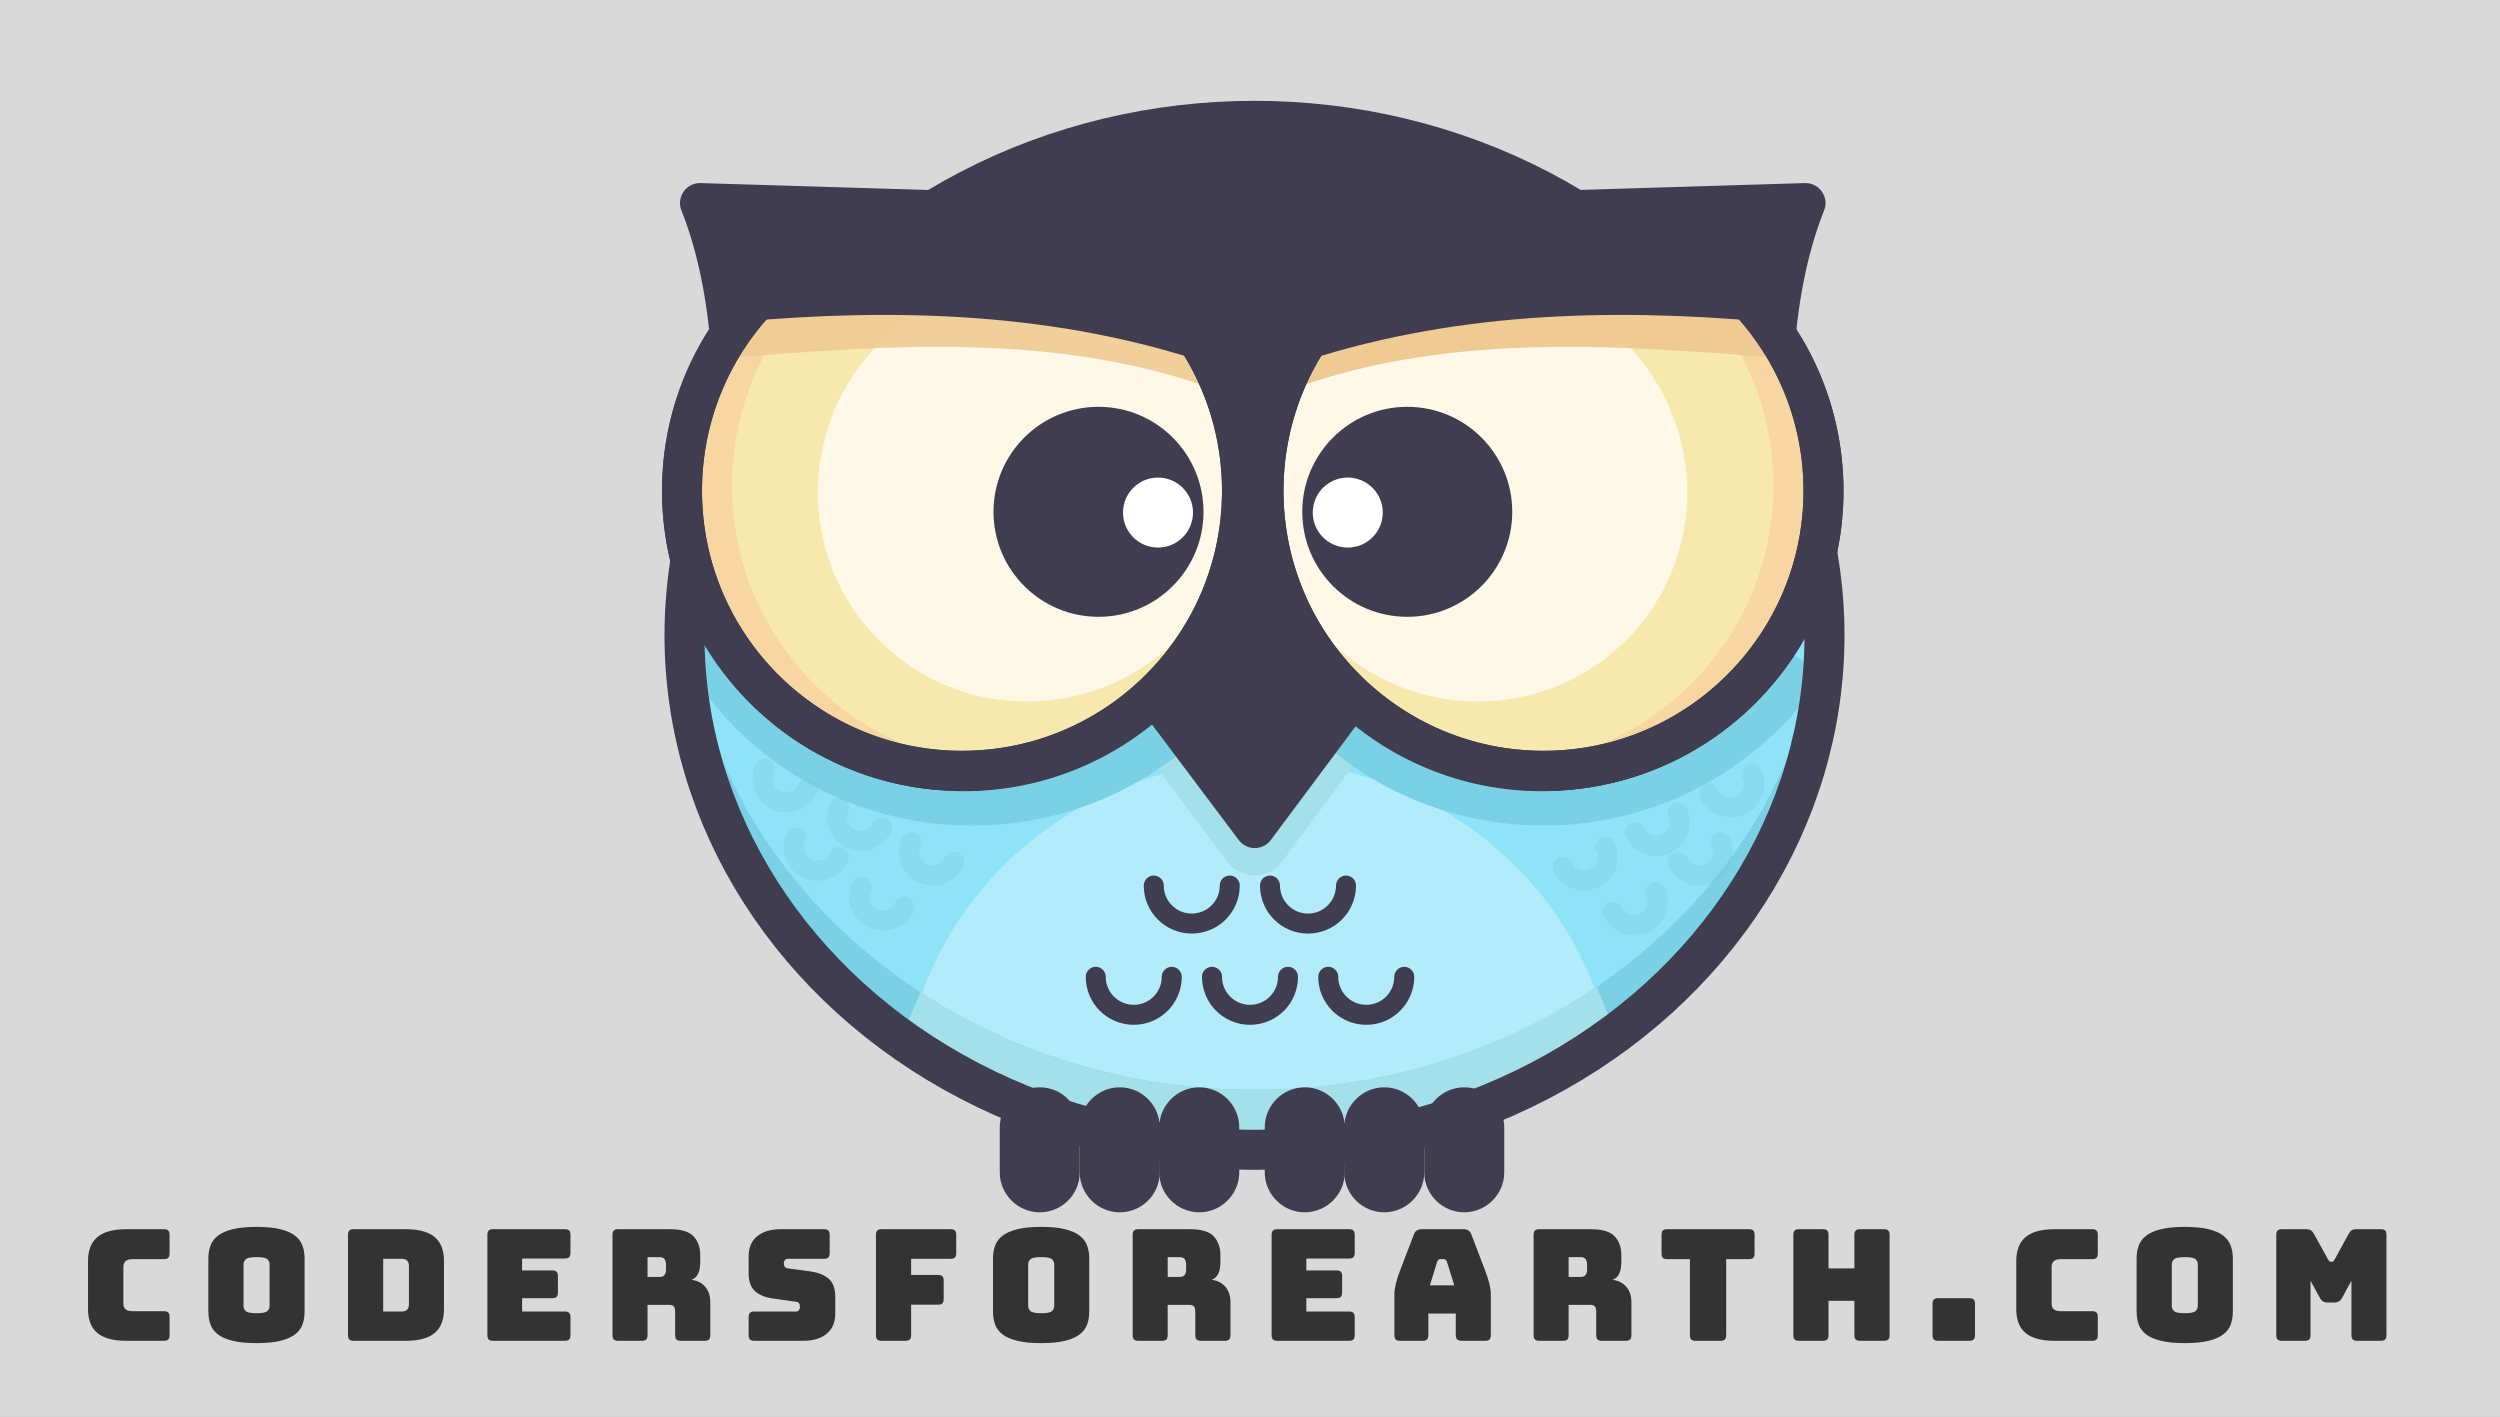 <?xml version="1.0" encoding="utf-8"?>
<svg viewBox="0 233.375 1000 566.625" style="enable-background:new 0 0 1000 1000;" xmlns="http://www.w3.org/2000/svg">
  <rect x="0" y="233.375" width="1000" height="566.625" fill="#808080" stroke="none"/>
  <defs>
    <style type="text/css">
	.st0{opacity:0.7;fill:#FFFFFF;}
	.st1{fill:#413D51;}
	.st2{fill:#8FE3F9;}
	.st3{fill:#B2EBF9;}
	.st4{fill:#A4E0EA;}
	.st5{fill:#7AD1E5;}
	.st6{fill:none;stroke:#413D51;stroke-width:16;stroke-linecap:round;stroke-linejoin:round;stroke-miterlimit:10;}
	.st7{fill:#F7E8AD;}
	.st8{fill:#F7D6A1;}
	.st9{fill:#EFCA92;}
	.st10{fill:#FFFFFF;}
	.st11{opacity:0.89;fill:#EFCA92;}
	.st12{fill:none;stroke:#413D51;stroke-width:8;stroke-linecap:round;stroke-linejoin:round;stroke-miterlimit:10;}
	.st13{opacity:0.31;fill:none;stroke:#72C8D6;stroke-width:8;stroke-linecap:round;stroke-linejoin:round;stroke-miterlimit:10;}
</style>
  </defs>
  <rect class="st0" width="1000" height="1000"/>
  <g>
    <ellipse id="XMLID_2_" class="st2" cx="501.8" cy="487.5" rx="228" ry="205.8"/>
    <ellipse id="XMLID_188_" class="st2" cx="501.8" cy="487.5" rx="228" ry="205.8"/>
    <path id="XMLID_193_" class="st3" d="M507.8,689.3c52.1,0,100.1-15.3,138.5-41l-10.5-24.7c-22-51.9-74.2-85.8-132.1-85.8l0,0 c-57.9,0-110.1,33.9-132.1,85.8l-8.6,20.4C402.3,672.3,452.8,689.3,507.8,689.3z"/>
    <path id="XMLID_189_" class="st4" d="M501.7,470.3l-43.6,64l32.9,43.8c5.4,7.2,16.3,7.2,21.7,0l32.6-43.8L501.7,470.3z"/>
    <path id="XMLID_192_" class="st5" d="M501.8,669.3c-121.5,0-220.7-85.7-227.6-193.8c-0.3,4-0.4,8-0.4,12 c0,113.6,102.1,205.8,228,205.8s228-92.1,228-205.8c0-4-0.1-8-0.4-12C722.5,583.6,623.2,669.3,501.8,669.3z"/>
    <path id="XMLID_76_" class="st4" d="M638.6,628.1c-38.1,25.8-85.5,41.2-136.8,41.2c-50,0-96.2-14.5-133.7-39.1l-5,12.3 c39.4,29.2,89.8,46.8,144.8,46.8c49.7,0,95.7-14.4,133.2-38.8c1.8-1.2,3.5-2.5,5.3-3.8L638.6,628.1z"/>
    <path id="XMLID_186_" class="st5" d="M268.2,488.2c6.4,13.1,15,25.3,25.8,36.2c52.3,52.3,137.2,52.3,189.5,0 c43.8-43.8,50.9-110.3,21.5-161.5"/>
    <path id="XMLID_185_" class="st5" d="M729,503.8c-24,36.1-65,59.8-111.6,59.8c-74,0-134-60-134-134c0-33,11.9-63.2,31.7-86.6"/>
    <ellipse id="XMLID_75_" class="st6" cx="501.8" cy="487.5" rx="228" ry="205.8"/>
    <polygon id="XMLID_74_" class="st1" points="501.7,442.3 458.1,506.3 501.9,564.6 545.4,506.3 &#9;"/>
    <polygon id="XMLID_73_" class="st6" points="501.7,442.3 458.1,506.3 501.9,564.6 545.4,506.3 &#9;"/>
    <path id="XMLID_72_" class="st1" d="M600.7,303.9c-30-14-64.1-21.9-100-21.9s-70,7.9-100,21.9v140.1h200V303.9z"/>
    <g id="XMLID_58_">
      <path id="XMLID_71_" class="st1" d="M613.5,317.9l108.7-3.3c-15.7,39.3-17.8,98.4-4.1,163c-17.4,36.8-54.4,62.9-97.9,64.2l0,0 c-61.8,1.9-113.5-46.7-115.3-108.6l0,0C503,371.4,551.6,319.8,613.5,317.9z"/>
      <path id="XMLID_70_" class="st6" d="M613.5,317.9l108.7-3.3c-15.7,39.3-17.8,98.4-4.1,163c-17.4,36.8-54.4,62.9-97.9,64.2l0,0 c-61.8,1.9-113.5-46.7-115.3-108.6l0,0C503,371.4,551.6,319.8,613.5,317.9z"/>
      <circle id="XMLID_69_" class="st7" cx="617.4" cy="429.7" r="112"/>
      <circle id="XMLID_5_" class="st7" cx="617.4" cy="429.7" r="112"/>
      <path id="XMLID_86_" class="st8" d="M696.6,350.5c-21.5-21.5-49.7-32.4-77.9-32.8c21.2,4.1,41.5,14.3,57.9,30.8 c43.7,43.7,43.7,114.6,0,158.4c-22.2,22.2-51.4,33.1-80.4,32.8c35.3,6.8,73.1-3.5,100.4-30.8C740.3,465.1,740.3,394.2,696.6,350.5 z"/>
      <ellipse id="XMLID_3_" transform="matrix(0.707 -0.707 0.707 0.707 -130.825 543.544)" class="st0" cx="590.7" cy="429.7" rx="84" ry="84.6"/>
      <path id="XMLID_12_" class="st9" d="M711.4,376.6c-3.1-4-9.1-15-12.8-18.7c-44-43.4-114.9-43-158.3,1.1 c-8.6,8.7-15.5,18.5-20.6,29C581.4,366.3,649,371.5,711.4,376.6z"/>
      <circle id="XMLID_68_" class="st6" cx="617.4" cy="429.7" r="112"/>
      <circle id="XMLID_67_" class="st6" cx="617.4" cy="429.7" r="112"/>
      <path id="XMLID_66_" class="st1" d="M706.7,362.1c-3.1-4-6.4-7.9-10.1-11.6c-43.7-43.7-114.6-43.7-158.4,0 c-8.7,8.7-15.6,18.4-20.8,28.8C579.4,358.1,644.3,356.5,706.7,362.1z"/>
      <circle id="XMLID_57_" class="st1" cx="562.9" cy="438.1" r="42"/>
      <circle id="XMLID_56_" class="st10" cx="539.1" cy="438.4" r="14"/>
    </g>
    <g id="XMLID_26_">
      <path id="XMLID_89_" class="st1" d="M388.8,317.9L280,314.6c15.7,39.3,17.8,98.4,4.1,163c17.4,36.8,54.4,62.9,97.9,64.2l0,0 c61.8,1.9,113.5-46.7,115.3-108.6l0,0C499.2,371.4,450.6,319.8,388.8,317.9z"/>
      <path id="XMLID_88_" class="st6" d="M388.8,317.9L280,314.6c15.7,39.3,17.8,98.4,4.1,163c17.4,36.8,54.4,62.9,97.9,64.2l0,0 c61.8,1.9,113.5-46.7,115.3-108.6l0,0C499.2,371.4,450.6,319.8,388.8,317.9z"/>
      <circle id="XMLID_87_" class="st7" cx="384.8" cy="429.7" r="112"/>
      <circle id="XMLID_84_" class="st7" cx="384.8" cy="429.7" r="112"/>
      <path id="XMLID_65_" class="st8" d="M305.6,350.5c21.5-21.5,49.7-32.4,77.9-32.8c-21.2,4.1-41.5,14.3-57.9,30.8 c-43.7,43.7-43.7,114.6,0,158.4c22.2,22.2,51.4,33.1,80.4,32.8c-35.3,6.8-73.1-3.5-100.4-30.8 C261.9,465.1,261.9,394.2,305.6,350.5z"/>
      <ellipse id="XMLID_64_" transform="matrix(0.707 -0.707 0.707 0.707 -183.302 416.852)" class="st0" cx="411.5" cy="429.7" rx="84.6" ry="84"/>
      <path id="XMLID_63_" class="st11" d="M290.9,376.6c3.1-4,9.1-15,12.8-18.7c44-43.4,114.9-43,158.3,1.1c8.6,8.7,15.5,18.5,20.6,29 C420.8,366.3,353.2,371.5,290.9,376.6z"/>
      <circle id="XMLID_62_" class="st6" cx="384.8" cy="429.7" r="112"/>
      <circle id="XMLID_61_" class="st6" cx="384.8" cy="429.7" r="112"/>
      <path id="XMLID_60_" class="st1" d="M295.6,362.1c3.1-4,6.4-7.9,10.1-11.6c43.7-43.7,114.6-43.7,158.4,0 c8.7,8.7,15.6,18.4,20.8,28.8C422.9,358.1,357.9,356.5,295.6,362.1z"/>
      <circle id="XMLID_59_" class="st1" cx="439.4" cy="438.1" r="42"/>
      <circle id="XMLID_37_" class="st10" cx="463.2" cy="438.4" r="14"/>
    </g>
    <path id="XMLID_19_" class="st1" d="M447.9,718.3L447.9,718.3c-8.8,0-16-7.2-16-16v-18c0-8.8,7.2-16,16-16h0c8.8,0,16,7.2,16,16v18 C463.9,711.1,456.8,718.3,447.9,718.3z"/>
    <path id="XMLID_17_" class="st1" d="M415.9,718.3L415.9,718.3c-8.8,0-16-7.2-16-16v-18c0-8.8,7.2-16,16-16h0c8.8,0,16,7.2,16,16v18 C431.9,711.1,424.8,718.3,415.9,718.3z"/>
    <path id="XMLID_16_" class="st1" d="M479.7,718.3L479.7,718.3c-8.8,0-16-7.2-16-16v-18c0-8.8,7.2-16,16-16h0c8.8,0,16,7.2,16,16v18 C495.7,711.1,488.5,718.3,479.7,718.3z"/>
    <path id="XMLID_15_" class="st1" d="M521.9,718.3L521.9,718.3c-8.8,0-16-7.2-16-16v-18c0-8.8,7.2-16,16-16h0c8.8,0,16,7.2,16,16v18 C537.9,711.1,530.7,718.3,521.9,718.3z"/>
    <path id="XMLID_14_" class="st1" d="M553.7,718.3L553.7,718.3c-8.8,0-16-7.2-16-16v-18c0-8.8,7.2-16,16-16h0c8.8,0,16,7.2,16,16v18 C569.7,711.1,562.5,718.3,553.7,718.3z"/>
    <path id="XMLID_13_" class="st1" d="M585.7,718.3L585.7,718.3c-8.8,0-16-7.2-16-16v-18c0-8.8,7.2-16,16-16h0c8.8,0,16,7.2,16,16v18 C601.7,711.1,594.5,718.3,585.7,718.3z"/>
    <path id="XMLID_11_" class="st12" d="M491.9,587.6c0,8.4-6.8,15.2-15.2,15.2c-8.4,0-15.2-6.8-15.2-15.2"/>
    <path id="XMLID_9_" class="st12" d="M538.4,587.6c0,8.4-6.8,15.2-15.2,15.2c-8.4,0-15.2-6.8-15.2-15.2"/>
    <path id="XMLID_10_" class="st13" d="M323,548.8c-2.2,4.7-7.7,6.8-12.5,4.6s-6.8-7.7-4.6-12.5"/>
    <path id="XMLID_1_" class="st13" d="M352.8,564.3c-2.2,4.7-7.7,6.8-12.5,4.6c-4.7-2.2-6.8-7.7-4.6-12.5"/>
    <path id="XMLID_78_" class="st13" d="M335.5,576.2c-2.2,4.7-7.7,6.8-12.5,4.6c-4.7-2.2-6.8-7.7-4.6-12.5"/>
    <path id="XMLID_77_" class="st13" d="M361.7,596.1c-2.2,4.7-7.7,6.8-12.5,4.6c-4.7-2.2-6.8-7.7-4.6-12.5"/>
    <path id="XMLID_79_" class="st13" d="M381.7,578.1c-2.2,4.7-7.7,6.8-12.5,4.6c-4.7-2.2-6.8-7.7-4.6-12.5"/>
    <path id="XMLID_85_" class="st13" d="M683.7,550.8c2.2,4.7,7.7,6.8,12.5,4.6s6.8-7.7,4.6-12.5"/>
    <path id="XMLID_83_" class="st13" d="M654,566.3c2.2,4.7,7.7,6.8,12.5,4.6c4.7-2.2,6.8-7.7,4.6-12.5"/>
    <path id="XMLID_82_" class="st13" d="M671.2,578.2c2.2,4.7,7.7,6.8,12.5,4.6c4.7-2.2,6.8-7.7,4.6-12.5"/>
    <path id="XMLID_81_" class="st13" d="M645.1,598.1c2.2,4.7,7.7,6.8,12.5,4.6c4.7-2.2,6.8-7.7,4.6-12.5"/>
    <path id="XMLID_80_" class="st13" d="M625.1,580.1c2.2,4.7,7.7,6.8,12.5,4.6c4.7-2.2,6.8-7.7,4.6-12.5"/>
    <path id="XMLID_8_" class="st12" d="M468.7,624.1c0,8.4-6.8,15.2-15.2,15.2c-8.4,0-15.2-6.8-15.2-15.2"/>
    <path id="XMLID_7_" class="st12" d="M515.2,624.1c0,8.4-6.8,15.2-15.2,15.2s-15.2-6.8-15.2-15.2"/>
    <path id="XMLID_6_" class="st12" d="M561.7,624.1c0,8.4-6.8,15.2-15.2,15.2c-8.4,0-15.2-6.8-15.2-15.2"/>
  </g>
  <path d="M 65.593 769.698 L 50.465 769.698 Q 42.715 769.698 38.964 766.598 Q 35.213 763.498 35.213 757.05 L 35.213 737.768 Q 35.213 731.32 38.964 728.189 Q 42.715 725.058 50.465 725.058 L 65.593 725.058 Q 66.771 725.058 67.298 725.585 Q 67.825 726.112 67.825 727.29 L 67.825 734.792 Q 67.825 735.97 67.298 736.497 Q 66.771 737.024 65.593 737.024 L 53.131 737.024 Q 51.209 737.024 50.279 737.799 Q 49.349 738.574 49.349 740.124 L 49.349 754.88 Q 49.349 756.43 50.279 757.143 Q 51.209 757.856 53.131 757.856 L 65.593 757.856 Q 66.771 757.856 67.298 758.383 Q 67.825 758.91 67.825 760.088 L 67.825 767.466 Q 67.825 768.644 67.298 769.171 Q 66.771 769.698 65.593 769.698 Z" style="fill: rgb(51, 51, 51); white-space: pre;"/>
  <path d="M 121.84 757.98 Q 121.84 760.832 121.003 763.157 Q 120.166 765.482 118.027 767.125 Q 115.888 768.768 112.137 769.698 Q 108.386 770.628 102.62 770.628 Q 96.854 770.628 93.072 769.698 Q 89.29 768.768 87.151 767.125 Q 85.012 765.482 84.175 763.157 Q 83.338 760.832 83.338 757.98 L 83.338 736.838 Q 83.338 733.986 84.175 731.661 Q 85.012 729.336 87.151 727.662 Q 89.29 725.988 93.072 725.058 Q 96.854 724.128 102.62 724.128 Q 108.386 724.128 112.137 725.058 Q 115.888 725.988 118.027 727.662 Q 120.166 729.336 121.003 731.661 Q 121.84 733.986 121.84 736.838 Z M 97.412 755.748 Q 97.412 756.988 98.342 757.825 Q 99.272 758.662 102.62 758.662 Q 105.968 758.662 106.898 757.825 Q 107.828 756.988 107.828 755.748 L 107.828 739.07 Q 107.828 737.892 106.898 737.055 Q 105.968 736.218 102.62 736.218 Q 99.272 736.218 98.342 737.055 Q 97.412 737.892 97.412 739.07 Z" style="fill: rgb(51, 51, 51); white-space: pre;"/>
  <path d="M 162.334 769.698 L 141.44 769.698 Q 140.262 769.698 139.735 769.171 Q 139.208 768.644 139.208 767.466 L 139.208 727.29 Q 139.208 726.112 139.735 725.585 Q 140.262 725.058 141.44 725.058 L 162.334 725.058 Q 170.084 725.058 173.835 728.158 Q 177.586 731.258 177.586 737.706 L 177.586 757.05 Q 177.586 763.498 173.835 766.598 Q 170.084 769.698 162.334 769.698 Z M 153.282 736.9 L 153.282 757.98 L 160.66 757.98 Q 162.148 757.98 162.861 757.236 Q 163.574 756.492 163.574 754.942 L 163.574 739.876 Q 163.574 738.326 162.861 737.613 Q 162.148 736.9 160.66 736.9 Z" style="fill: rgb(51, 51, 51); white-space: pre;"/>
  <path d="M 225.958 769.698 L 197.19 769.698 Q 196.012 769.698 195.485 769.171 Q 194.958 768.644 194.958 767.466 L 194.958 727.29 Q 194.958 726.112 195.485 725.585 Q 196.012 725.058 197.19 725.058 L 225.958 725.058 Q 227.136 725.058 227.663 725.585 Q 228.19 726.112 228.19 727.29 L 228.19 734.544 Q 228.19 735.722 227.663 736.249 Q 227.136 736.776 225.958 736.776 L 208.846 736.776 L 208.846 741.55 L 220.936 741.55 Q 222.114 741.55 222.641 742.077 Q 223.168 742.604 223.168 743.782 L 223.168 750.416 Q 223.168 751.594 222.641 752.121 Q 222.114 752.648 220.936 752.648 L 208.846 752.648 L 208.846 757.98 L 225.958 757.98 Q 227.136 757.98 227.663 758.507 Q 228.19 759.034 228.19 760.212 L 228.19 767.466 Q 228.19 768.644 227.663 769.171 Q 227.136 769.698 225.958 769.698 Z" style="fill: rgb(51, 51, 51); white-space: pre;"/>
  <path d="M 259.017 736.218 L 259.017 744.154 L 263.667 744.154 Q 265.279 744.154 265.837 743.317 Q 266.395 742.48 266.395 741.24 L 266.395 739.132 Q 266.395 737.892 265.837 737.055 Q 265.279 736.218 263.667 736.218 Z M 256.785 769.698 L 247.237 769.698 Q 246.059 769.698 245.532 769.171 Q 245.005 768.644 245.005 767.466 L 245.005 727.29 Q 245.005 726.112 245.532 725.585 Q 246.059 725.058 247.237 725.058 L 267.883 725.058 Q 274.827 725.058 277.462 727.941 Q 280.097 730.824 280.097 735.412 L 280.097 738.264 Q 280.097 740.868 279.322 742.697 Q 278.547 744.526 276.625 745.332 Q 279.973 745.704 282.05 748.06 Q 284.127 750.416 284.127 754.322 L 284.127 767.466 Q 284.127 768.644 283.6 769.171 Q 283.073 769.698 281.895 769.698 L 272.285 769.698 Q 271.107 769.698 270.58 769.171 Q 270.053 768.644 270.053 767.466 L 270.053 757.98 Q 270.053 756.616 269.526 755.965 Q 268.999 755.314 267.697 755.314 L 259.017 755.314 L 259.017 767.466 Q 259.017 768.644 258.49 769.171 Q 257.963 769.698 256.785 769.698 Z" style="fill: rgb(51, 51, 51); white-space: pre;"/>
  <path d="M 321.275 769.698 L 301.683 769.698 Q 300.505 769.698 299.978 769.171 Q 299.451 768.644 299.451 767.466 L 299.451 760.212 Q 299.451 759.034 299.978 758.507 Q 300.505 757.98 301.683 757.98 L 318.361 757.98 Q 319.167 757.98 319.57 757.453 Q 319.973 756.926 319.973 756.182 Q 319.973 755.128 319.57 754.632 Q 319.167 754.136 318.361 754.074 L 309.061 752.772 Q 304.721 752.152 302.086 749.92 Q 299.451 747.688 299.451 742.48 L 299.451 735.97 Q 299.451 730.7 302.861 727.879 Q 306.271 725.058 312.285 725.058 L 329.645 725.058 Q 330.823 725.058 331.35 725.585 Q 331.877 726.112 331.877 727.29 L 331.877 734.668 Q 331.877 735.846 331.35 736.373 Q 330.823 736.9 329.645 736.9 L 315.199 736.9 Q 314.393 736.9 313.959 737.427 Q 313.525 737.954 313.525 738.76 Q 313.525 739.566 313.959 740.124 Q 314.393 740.682 315.199 740.744 L 324.437 741.984 Q 328.777 742.604 331.443 744.836 Q 334.109 747.068 334.109 752.276 L 334.109 758.786 Q 334.109 764.056 330.668 766.877 Q 327.227 769.698 321.275 769.698 Z" style="fill: rgb(51, 51, 51); white-space: pre;"/>
  <path d="M 362.222 769.698 L 352.612 769.698 Q 351.434 769.698 350.907 769.171 Q 350.38 768.644 350.38 767.466 L 350.38 727.29 Q 350.38 726.112 350.907 725.585 Q 351.434 725.058 352.612 725.058 L 380.264 725.058 Q 381.442 725.058 381.969 725.585 Q 382.496 726.112 382.496 727.29 L 382.496 734.668 Q 382.496 735.846 381.969 736.373 Q 381.442 736.9 380.264 736.9 L 364.454 736.9 L 364.454 743.348 L 375.242 743.348 Q 376.42 743.348 376.947 743.875 Q 377.474 744.402 377.474 745.58 L 377.474 753.02 Q 377.474 754.198 376.947 754.725 Q 376.42 755.252 375.242 755.252 L 364.454 755.252 L 364.454 767.466 Q 364.454 768.644 363.927 769.171 Q 363.4 769.698 362.222 769.698 Z" style="fill: rgb(51, 51, 51); white-space: pre;"/>
  <path d="M 435.7 757.98 Q 435.7 760.832 434.863 763.157 Q 434.026 765.482 431.887 767.125 Q 429.748 768.768 425.997 769.698 Q 422.246 770.628 416.48 770.628 Q 410.714 770.628 406.932 769.698 Q 403.15 768.768 401.011 767.125 Q 398.872 765.482 398.035 763.157 Q 397.198 760.832 397.198 757.98 L 397.198 736.838 Q 397.198 733.986 398.035 731.661 Q 398.872 729.336 401.011 727.662 Q 403.15 725.988 406.932 725.058 Q 410.714 724.128 416.48 724.128 Q 422.246 724.128 425.997 725.058 Q 429.748 725.988 431.887 727.662 Q 434.026 729.336 434.863 731.661 Q 435.7 733.986 435.7 736.838 Z M 411.272 755.748 Q 411.272 756.988 412.202 757.825 Q 413.132 758.662 416.48 758.662 Q 419.828 758.662 420.758 757.825 Q 421.688 756.988 421.688 755.748 L 421.688 739.07 Q 421.688 737.892 420.758 737.055 Q 419.828 736.218 416.48 736.218 Q 413.132 736.218 412.202 737.055 Q 411.272 737.892 411.272 739.07 Z" style="fill: rgb(51, 51, 51); white-space: pre;"/>
  <path d="M 467.079 736.218 L 467.079 744.154 L 471.729 744.154 Q 473.341 744.154 473.899 743.317 Q 474.457 742.48 474.457 741.24 L 474.457 739.132 Q 474.457 737.892 473.899 737.055 Q 473.341 736.218 471.729 736.218 Z M 464.847 769.698 L 455.299 769.698 Q 454.121 769.698 453.594 769.171 Q 453.067 768.644 453.067 767.466 L 453.067 727.29 Q 453.067 726.112 453.594 725.585 Q 454.121 725.058 455.299 725.058 L 475.945 725.058 Q 482.889 725.058 485.524 727.941 Q 488.159 730.824 488.159 735.412 L 488.159 738.264 Q 488.159 740.868 487.384 742.697 Q 486.609 744.526 484.687 745.332 Q 488.035 745.704 490.112 748.06 Q 492.189 750.416 492.189 754.322 L 492.189 767.466 Q 492.189 768.644 491.662 769.171 Q 491.135 769.698 489.957 769.698 L 480.347 769.698 Q 479.169 769.698 478.642 769.171 Q 478.115 768.644 478.115 767.466 L 478.115 757.98 Q 478.115 756.616 477.588 755.965 Q 477.061 755.314 475.759 755.314 L 467.079 755.314 L 467.079 767.466 Q 467.079 768.644 466.552 769.171 Q 466.025 769.698 464.847 769.698 Z" style="fill: rgb(51, 51, 51); white-space: pre;"/>
  <path d="M 539.645 769.698 L 510.877 769.698 Q 509.699 769.698 509.172 769.171 Q 508.645 768.644 508.645 767.466 L 508.645 727.29 Q 508.645 726.112 509.172 725.585 Q 509.699 725.058 510.877 725.058 L 539.645 725.058 Q 540.823 725.058 541.35 725.585 Q 541.877 726.112 541.877 727.29 L 541.877 734.544 Q 541.877 735.722 541.35 736.249 Q 540.823 736.776 539.645 736.776 L 522.533 736.776 L 522.533 741.55 L 534.623 741.55 Q 535.801 741.55 536.328 742.077 Q 536.855 742.604 536.855 743.782 L 536.855 750.416 Q 536.855 751.594 536.328 752.121 Q 535.801 752.648 534.623 752.648 L 522.533 752.648 L 522.533 757.98 L 539.645 757.98 Q 540.823 757.98 541.35 758.507 Q 541.877 759.034 541.877 760.212 L 541.877 767.466 Q 541.877 768.644 541.35 769.171 Q 540.823 769.698 539.645 769.698 Z" style="fill: rgb(51, 51, 51); white-space: pre;"/>
  <path d="M 574.874 738.078 L 571.96 747.502 L 581.694 747.502 L 578.78 738.078 Q 578.532 737.52 578.253 737.272 Q 577.974 737.024 577.602 737.024 L 576.052 737.024 Q 575.68 737.024 575.401 737.272 Q 575.122 737.52 574.874 738.078 Z M 571.34 767.466 Q 571.34 768.644 570.813 769.171 Q 570.286 769.698 569.108 769.698 L 559.994 769.698 Q 558.816 769.698 558.289 769.171 Q 557.762 768.644 557.762 767.466 L 557.762 751.098 Q 557.762 749.238 558.351 746.82 Q 558.94 744.402 560.18 741.178 L 565.574 727.104 Q 565.946 726.05 566.721 725.554 Q 567.496 725.058 568.736 725.058 L 585.414 725.058 Q 586.592 725.058 587.367 725.554 Q 588.142 726.05 588.514 727.104 L 593.908 741.178 Q 595.148 744.402 595.737 746.82 Q 596.326 749.238 596.326 751.098 L 596.326 767.466 Q 596.326 768.644 595.799 769.171 Q 595.272 769.698 594.094 769.698 L 584.732 769.698 Q 583.492 769.698 582.903 769.171 Q 582.314 768.644 582.314 767.466 L 582.314 758.786 L 571.34 758.786 Z" style="fill: rgb(51, 51, 51); white-space: pre;"/>
  <path d="M 627.454 736.218 L 627.454 744.154 L 632.104 744.154 Q 633.716 744.154 634.274 743.317 Q 634.832 742.48 634.832 741.24 L 634.832 739.132 Q 634.832 737.892 634.274 737.055 Q 633.716 736.218 632.104 736.218 Z M 625.222 769.698 L 615.674 769.698 Q 614.496 769.698 613.969 769.171 Q 613.442 768.644 613.442 767.466 L 613.442 727.29 Q 613.442 726.112 613.969 725.585 Q 614.496 725.058 615.674 725.058 L 636.32 725.058 Q 643.264 725.058 645.899 727.941 Q 648.534 730.824 648.534 735.412 L 648.534 738.264 Q 648.534 740.868 647.759 742.697 Q 646.984 744.526 645.062 745.332 Q 648.41 745.704 650.487 748.06 Q 652.564 750.416 652.564 754.322 L 652.564 767.466 Q 652.564 768.644 652.037 769.171 Q 651.51 769.698 650.332 769.698 L 640.722 769.698 Q 639.544 769.698 639.017 769.171 Q 638.49 768.644 638.49 767.466 L 638.49 757.98 Q 638.49 756.616 637.963 755.965 Q 637.436 755.314 636.134 755.314 L 627.454 755.314 L 627.454 767.466 Q 627.454 768.644 626.927 769.171 Q 626.4 769.698 625.222 769.698 Z" style="fill: rgb(51, 51, 51); white-space: pre;"/>
  <path d="M 688.241 769.698 L 678.197 769.698 Q 677.019 769.698 676.492 769.171 Q 675.965 768.644 675.965 767.466 L 675.965 737.024 L 666.851 737.024 Q 665.673 737.024 665.146 736.497 Q 664.619 735.97 664.619 734.792 L 664.619 727.29 Q 664.619 726.112 665.146 725.585 Q 665.673 725.058 666.851 725.058 L 699.587 725.058 Q 700.765 725.058 701.292 725.585 Q 701.819 726.112 701.819 727.29 L 701.819 734.792 Q 701.819 735.97 701.292 736.497 Q 700.765 737.024 699.587 737.024 L 690.473 737.024 L 690.473 767.466 Q 690.473 768.644 689.946 769.171 Q 689.419 769.698 688.241 769.698 Z" style="fill: rgb(51, 51, 51); white-space: pre;"/>
  <path d="M 729.175 769.698 L 719.565 769.698 Q 718.387 769.698 717.86 769.171 Q 717.333 768.644 717.333 767.466 L 717.333 727.29 Q 717.333 726.112 717.86 725.585 Q 718.387 725.058 719.565 725.058 L 729.175 725.058 Q 730.353 725.058 730.88 725.585 Q 731.407 726.112 731.407 727.29 L 731.407 740.744 L 741.761 740.744 L 741.761 727.29 Q 741.761 726.112 742.288 725.585 Q 742.815 725.058 743.993 725.058 L 753.603 725.058 Q 754.781 725.058 755.308 725.585 Q 755.835 726.112 755.835 727.29 L 755.835 767.466 Q 755.835 768.644 755.308 769.171 Q 754.781 769.698 753.603 769.698 L 743.993 769.698 Q 742.815 769.698 742.288 769.171 Q 741.761 768.644 741.761 767.466 L 741.761 753.702 L 731.407 753.702 L 731.407 767.466 Q 731.407 768.644 730.88 769.171 Q 730.353 769.698 729.175 769.698 Z" style="fill: rgb(51, 51, 51); white-space: pre;"/>
  <path d="M 787.768 769.698 L 775.244 769.698 Q 774.066 769.698 773.539 769.171 Q 773.012 768.644 773.012 767.466 L 773.012 754.88 Q 773.012 753.702 773.539 753.175 Q 774.066 752.648 775.244 752.648 L 787.768 752.648 Q 788.946 752.648 789.473 753.175 Q 790 753.702 790 754.88 L 790 767.466 Q 790 768.644 789.473 769.171 Q 788.946 769.698 787.768 769.698 Z" style="fill: rgb(51, 51, 51); white-space: pre;"/>
  <path d="M 836.89 769.698 L 821.762 769.698 Q 814.012 769.698 810.261 766.598 Q 806.51 763.498 806.51 757.05 L 806.51 737.768 Q 806.51 731.32 810.261 728.189 Q 814.012 725.058 821.762 725.058 L 836.89 725.058 Q 838.068 725.058 838.595 725.585 Q 839.122 726.112 839.122 727.29 L 839.122 734.792 Q 839.122 735.97 838.595 736.497 Q 838.068 737.024 836.89 737.024 L 824.428 737.024 Q 822.506 737.024 821.576 737.799 Q 820.646 738.574 820.646 740.124 L 820.646 754.88 Q 820.646 756.43 821.576 757.143 Q 822.506 757.856 824.428 757.856 L 836.89 757.856 Q 838.068 757.856 838.595 758.383 Q 839.122 758.91 839.122 760.088 L 839.122 767.466 Q 839.122 768.644 838.595 769.171 Q 838.068 769.698 836.89 769.698 Z" style="fill: rgb(51, 51, 51); white-space: pre;"/>
  <path d="M 893.137 757.98 Q 893.137 760.832 892.3 763.157 Q 891.463 765.482 889.324 767.125 Q 887.185 768.768 883.434 769.698 Q 879.683 770.628 873.917 770.628 Q 868.151 770.628 864.369 769.698 Q 860.587 768.768 858.448 767.125 Q 856.309 765.482 855.472 763.157 Q 854.635 760.832 854.635 757.98 L 854.635 736.838 Q 854.635 733.986 855.472 731.661 Q 856.309 729.336 858.448 727.662 Q 860.587 725.988 864.369 725.058 Q 868.151 724.128 873.917 724.128 Q 879.683 724.128 883.434 725.058 Q 887.185 725.988 889.324 727.662 Q 891.463 729.336 892.3 731.661 Q 893.137 733.986 893.137 736.838 Z M 868.709 755.748 Q 868.709 756.988 869.639 757.825 Q 870.569 758.662 873.917 758.662 Q 877.265 758.662 878.195 757.825 Q 879.125 756.988 879.125 755.748 L 879.125 739.07 Q 879.125 737.892 878.195 737.055 Q 877.265 736.218 873.917 736.218 Q 870.569 736.218 869.639 737.055 Q 868.709 737.892 868.709 739.07 Z" style="fill: rgb(51, 51, 51); white-space: pre;"/>
  <path d="M 921.975 769.698 L 912.737 769.698 Q 911.559 769.698 911.032 769.171 Q 910.505 768.644 910.505 767.466 L 910.505 727.29 Q 910.505 726.112 911.032 725.585 Q 911.559 725.058 912.737 725.058 L 922.719 725.058 Q 923.711 725.058 924.362 725.492 Q 925.013 725.926 925.571 726.918 L 931.151 737.024 Q 931.461 737.582 931.678 737.83 Q 931.895 738.078 932.267 738.078 L 932.825 738.078 Q 933.197 738.078 933.414 737.83 Q 933.631 737.582 933.941 737.024 L 939.459 726.918 Q 940.017 725.926 940.668 725.492 Q 941.319 725.058 942.311 725.058 L 952.355 725.058 Q 953.533 725.058 954.06 725.585 Q 954.587 726.112 954.587 727.29 L 954.587 767.466 Q 954.587 768.644 954.06 769.171 Q 953.533 769.698 952.355 769.698 L 942.807 769.698 Q 941.629 769.698 941.102 769.171 Q 940.575 768.644 940.575 767.466 L 940.575 745.642 L 936.917 752.4 Q 936.359 753.454 935.584 753.919 Q 934.809 754.384 933.631 754.384 L 931.151 754.384 Q 929.973 754.384 929.198 753.919 Q 928.423 753.454 927.865 752.4 L 924.207 745.642 L 924.207 767.466 Q 924.207 768.644 923.68 769.171 Q 923.153 769.698 921.975 769.698 Z" style="fill: rgb(51, 51, 51); white-space: pre;"/>
</svg>